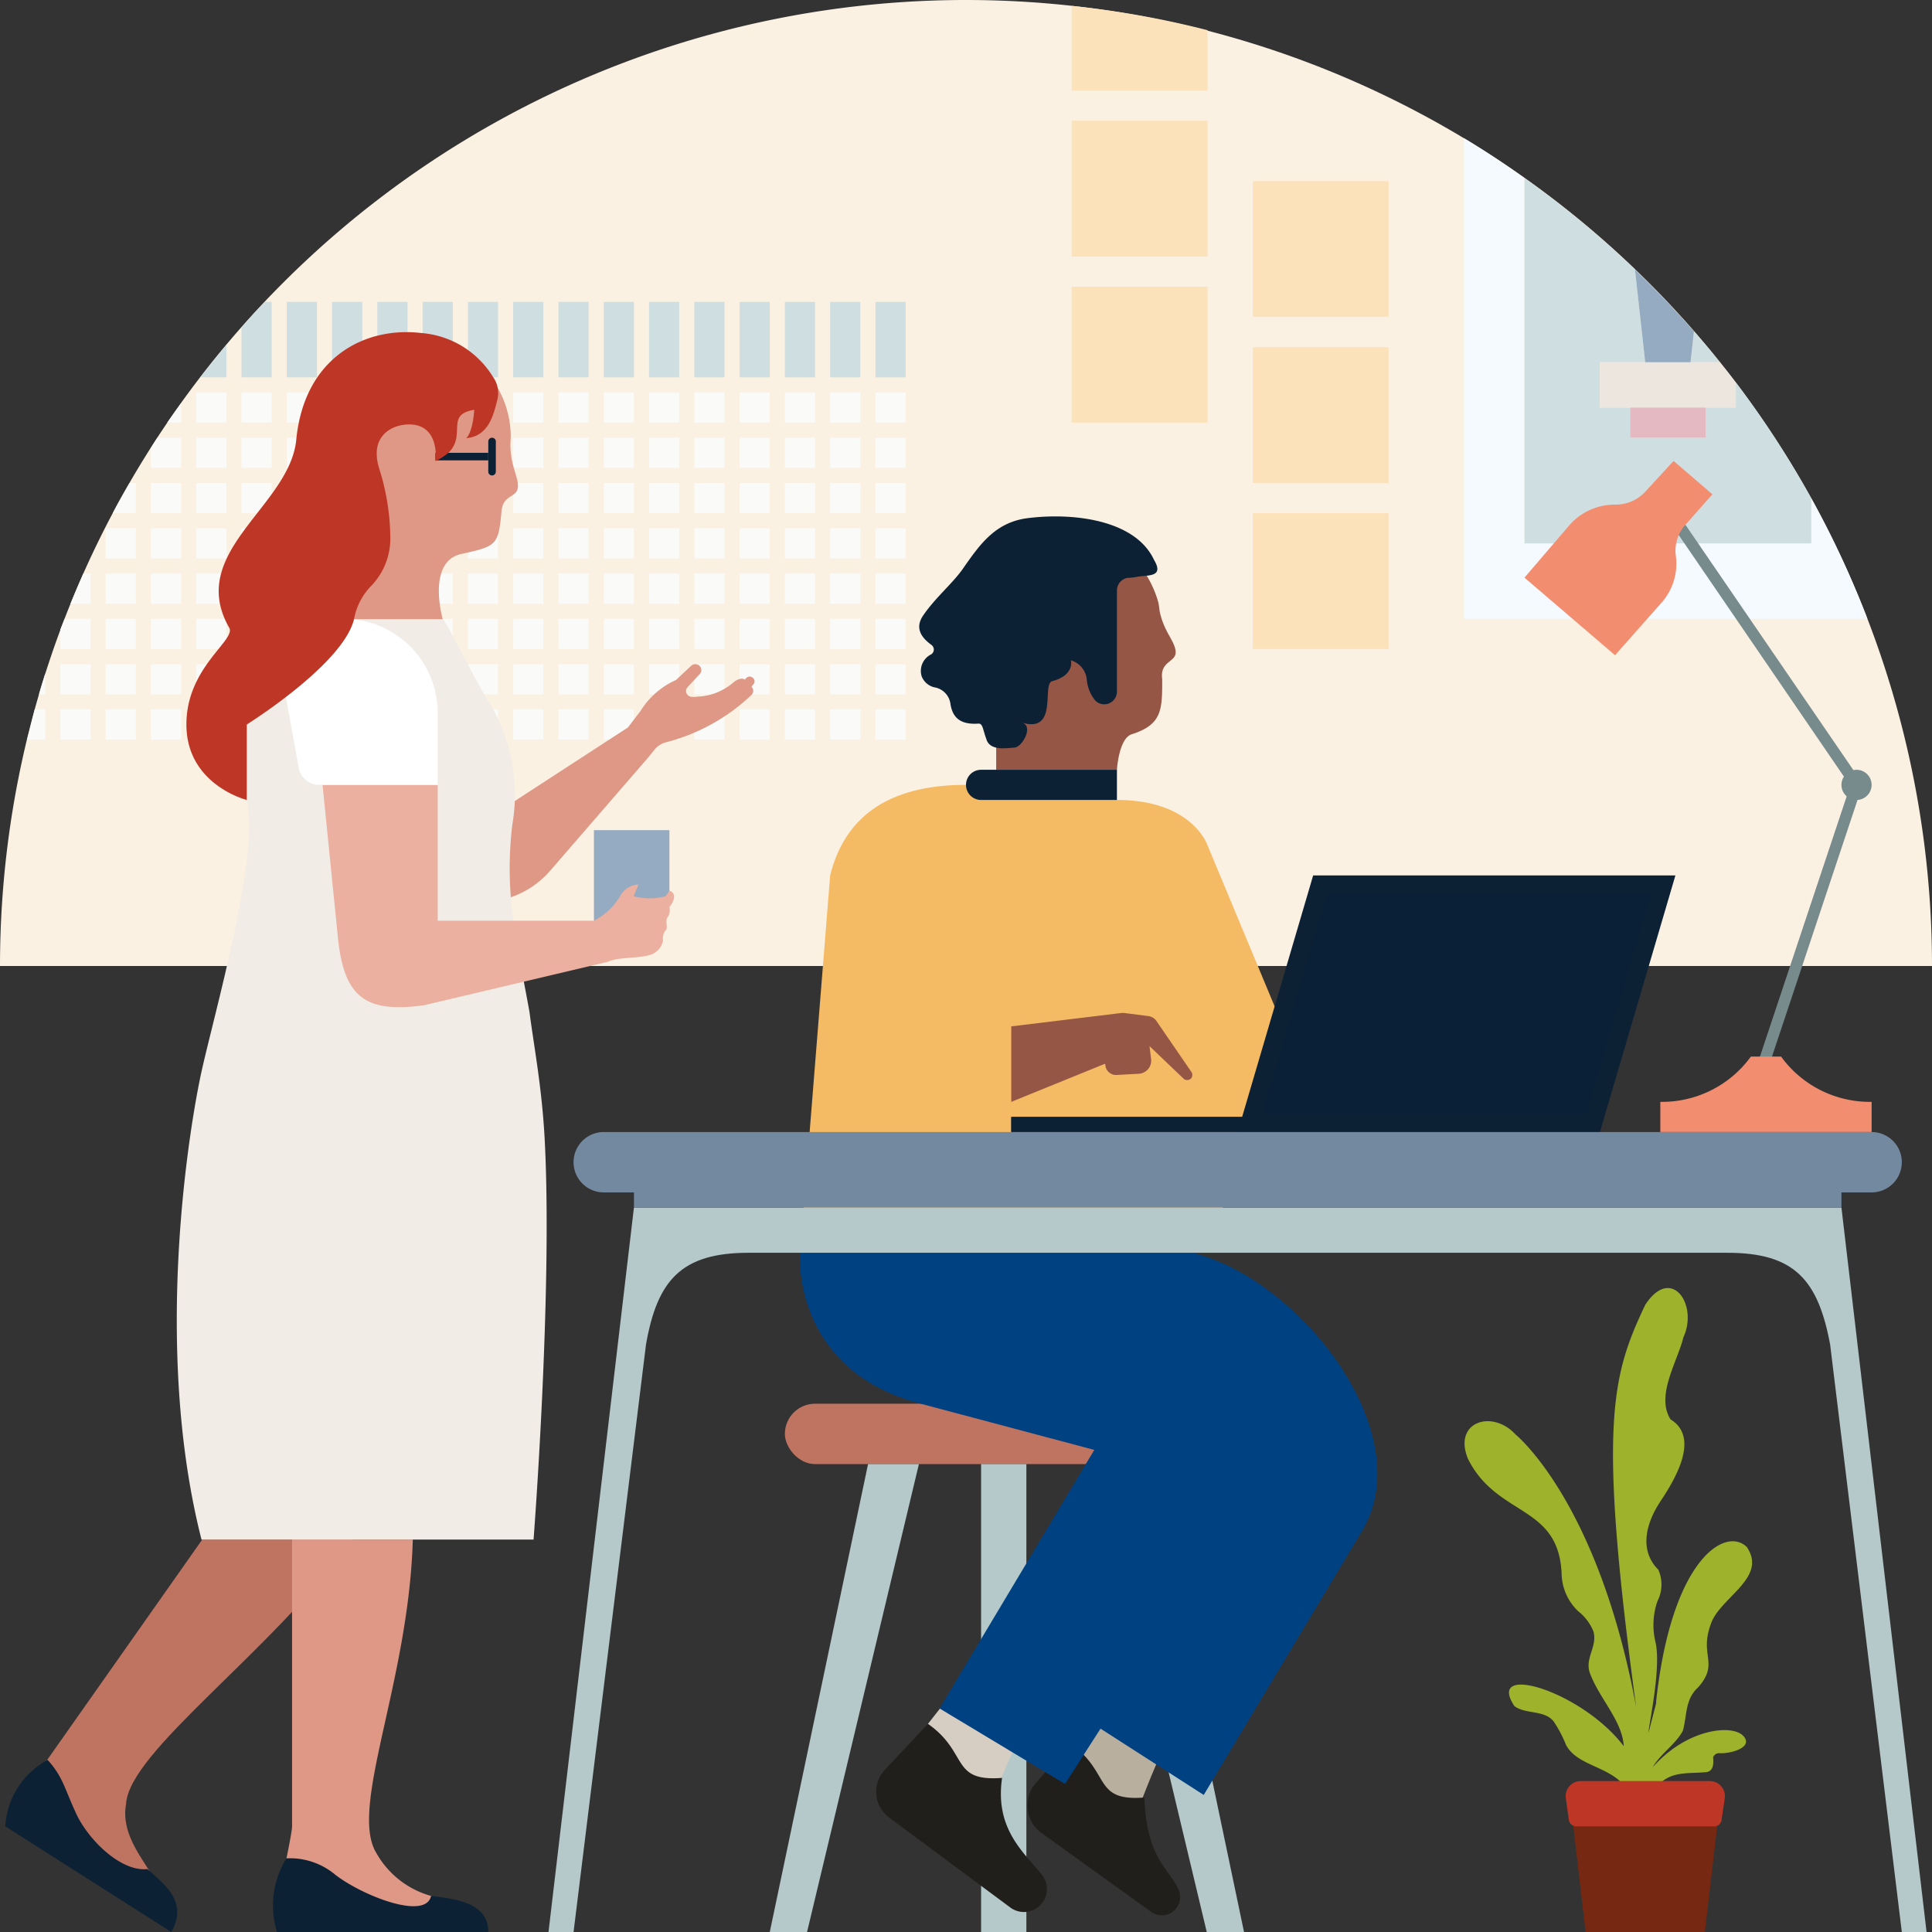 <svg xmlns="http://www.w3.org/2000/svg" width="128" height="128" id="main-coworkers-3-small" data-supported-dps="128x128">
  <rect width="100%" height="100%" fill="#333333" stroke="none"/>
  <path d="M64 0a64 64 0 0164 64H0A64 64 0 0164 0z" fill="#fbf1e2"/>
  <path fill="#fafaf8" d="M7 44h2v2H7zM58 32h2v2h-2zM55 26h2v2h-2zM58 26h2v2h-2zM12 28v-1.29c-.31.43-.62.85-.92 1.29zM10 29.67V31h2v-2h-1.57c-.15.22-.29.44-.43.67zM58 29h2v2h-2zM58 44h2v2h-2zM55 47h2v2h-2zM52 47h2v2h-2zM43 47h2v2h-2zM40 47h2v2h-2zM13 29h2v2h-2zM58 47h2v2h-2zM4 44h2v2H4zM58 41h2v2h-2zM58 35h2v2h-2zM3 46v-1.39c-.15.46-.28.92-.42 1.39zM49 47h2v2h-2zM46 47h2v2h-2zM25 44h2v2h-2zM22 44h2v2h-2zM19 44h2v2h-2zM43 44h2v2h-2zM13 44h2v2h-2zM37 44h2v2h-2zM28 44h2v2h-2zM40 44h2v2h-2zM34 47h2v2h-2zM31 44h2v2h-2zM34 44h2v2h-2zM16 44h2v2h-2zM13 47h2v2h-2zM16 47h2v2h-2zM10 47h2v2h-2zM52 26h2v2h-2zM7 47h2v2H7zM25 47h2v2h-2zM28 47h2v2h-2zM31 47h2v2h-2zM19 47h2v2h-2zM10 44h2v2h-2zM22 47h2v2h-2zM55 41h2v2h-2zM40 29h2v2h-2zM34 29h2v2h-2zM37 29h2v2h-2zM49 29h2v2h-2zM46 29h2v2h-2zM43 29h2v2h-2zM19 29h2v2h-2zM22 29h2v2h-2zM25 29h2v2h-2zM31 29h2v2h-2zM28 29h2v2h-2zM37 47h2v2h-2zM46 44h2v2h-2zM55 44h2v2h-2zM49 44h2v2h-2zM52 29h2v2h-2zM16 29h2v2h-2zM52 44h2v2h-2zM55 32h2v2h-2zM55 29h2v2h-2zM55 38h2v2h-2zM55 35h2v2h-2zM58 38h2v2h-2zM28 35h2v2h-2zM46 35h2v2h-2zM25 35h2v2h-2zM22 35h2v2h-2zM40 35h2v2h-2zM10 38h2v2h-2zM19 35h2v2h-2zM37 35h2v2h-2zM34 35h2v2h-2zM31 35h2v2h-2zM7 38h2v2H7zM4.67 40H6v-2h-.48c-.29.66-.58 1.33-.85 2z"/>
  <path d="M15 25v-2.15c-.59.7-1.17 1.42-1.73 2.15z" fill="#cfdee0"/>
  <path fill="#fafaf8" d="M13 35h2v2h-2zM16 35h2v2h-2zM7 35h2v2H7zM10 35h2v2h-2zM43 35h2v2h-2z"/>
  <path fill="#cfdee0" d="M43 20h2v5h-2z"/>
  <path fill="#fafaf8" d="M19 38h2v2h-2zM16 38h2v2h-2z"/>
  <path fill="#cfdee0" d="M40 20h2v5h-2z"/>
  <path fill="#fafaf8" d="M28 38h2v2h-2z"/>
  <path fill="#cfdee0" d="M46 20h2v5h-2zM49 20h2v5h-2z"/>
  <path fill="#fafaf8" d="M25 38h2v2h-2zM6 37v-.06.06zM22 38h2v2h-2z"/>
  <path fill="#cfdee0" d="M22 20h2v5h-2zM37 20h2v5h-2zM25 20h2v5h-2zM16 21.69V25h2v-5h-.45c-.55.55-1.04 1.12-1.55 1.69zM19 20h2v5h-2zM34 20h2v5h-2zM31 20h2v5h-2zM28 20h2v5h-2z"/>
  <path fill="#fafaf8" d="M40 38h2v2h-2zM46 38h2v2h-2zM43 38h2v2h-2zM49 35h2v2h-2zM49 38h2v2h-2zM31 38h2v2h-2z"/>
  <path fill="#cfdee0" d="M58 20h2v5h-2z"/>
  <path fill="#fafaf8" d="M34 38h2v2h-2z"/>
  <path fill="#cfdee0" d="M55 20h2v5h-2z"/>
  <path fill="#fafaf8" d="M37 38h2v2h-2z"/>
  <path fill="#cfdee0" d="M52 20h2v5h-2z"/>
  <path fill="#fafaf8" d="M34 32h2v2h-2zM31 32h2v2h-2zM28 32h2v2h-2zM37 32h2v2h-2zM13 32h2v2h-2zM16 32h2v2h-2zM19 32h2v2h-2zM25 32h2v2h-2zM40 32h2v2h-2zM22 32h2v2h-2zM52 41h2v2h-2zM49 41h2v2h-2zM52 38h2v2h-2zM46 41h2v2h-2zM52 32h2v2h-2zM46 32h2v2h-2zM49 32h2v2h-2zM52 35h2v2h-2zM43 32h2v2h-2zM46 26h2v2h-2zM7 41h2v2H7zM34 26h2v2h-2zM37 26h2v2h-2zM31 26h2v2h-2zM10 41h2v2h-2zM40 26h2v2h-2zM49 26h2v2h-2zM43 41h2v2h-2zM10 32h2v2h-2zM43 26h2v2h-2zM4 47h2v2H4zM13 26h2v2h-2zM16 26h2v2h-2zM7.47 34H9v-2h-.42c-.38.66-.76 1.32-1.11 2zM28 26h2v2h-2zM4 41.7V43h2v-2H4.28c-.09.23-.19.46-.28.7zM25 26h2v2h-2zM22 26h2v2h-2zM19 26h2v2h-2zM1.79 49H3v-2h-.7c-.18.66-.3 1.33-.51 2zM25 41h2v2h-2zM22 41h2v2h-2zM28 41h2v2h-2zM16 41h2v2h-2zM13 41h2v2h-2zM19 41h2v2h-2zM31 41h2v2h-2zM37 41h2v2h-2zM13 38h2v2h-2zM34 41h2v2h-2zM40 41h2v2h-2z"/>
  <path d="M80 6V2a62.07 62.07 0 00-9-1.61V6zM71 8h9v9h-9zM71 19h9v9h-9zM83 12h9v9h-9zM83 23h9v9h-9zM83 34h9v9h-9z" fill="#fce2ba"/>
  <path d="M123.72 41a63.11 63.11 0 00-3.72-8v3h-19V11.8c-1.3-.93-2.63-1.82-4-2.64V41z" fill="#f4faff"/>
  <path d="M113.94 24c-.55-.7-1.13-1.38-1.71-2.05L112 24z" fill="#cfdee0"/>
  <path d="M115 27h-2v2h-5v-2h-2v-3h3l-.68-6.15A64.24 64.24 0 00101 11.8V36h19v-3a65.11 65.11 0 00-5-7.67z" fill="#cfdee0"/>
  <path d="M109 24h-3v3h9v-1.66c-.34-.45-.7-.9-1.06-1.34H109z" fill="#ece6df"/>
  <path fill="#e5b9c2" d="M108 27h5v2h-5z"/>
  <path d="M112 24l.23-2.05q-1.87-2.13-3.91-4.1L109 24z" fill="#95abc1"/>
  <rect x="52" y="93" width="28" height="4" rx="2" fill="#be7460"/>
  <path fill="#b5c8ca" d="M65 97h3v31h-3zM57.51 97L51 128h2.47l7.41-31h-3.37zM75.92 97l6.5 31h-2.47l-7.4-31h3.37z"/>
  <path d="M76.82 40.44c0-.1-.07-.5-.07-.5A7 7 0 0063 41.65a6.78 6.78 0 001.39 3.66C65 46.24 66 48 66 48v3h8s.12-2.11 1-2.36C77 48 77 47 77 45c-.17-1.23.94-1.11.89-1.83s-.8-1.32-1.07-2.73z" fill="#955646"/>
  <path d="M76.45 37.08C75.19 34.4 71 33.94 68 34.34c-2.09.3-3.1 1.75-4.22 3.36-.71 1-1.81 1.89-2.62 3.08-.62.91 0 1.54.54 1.94a.38.38 0 010 .63 1.22 1.22 0 00-.64 1.45 1.19 1.19 0 00.91.75 1.28 1.28 0 011 1.09c.12.75.5 1.4 1.86 1.3.29 0 .27.36.54 1.09s1.33.53 1.84.5 1.3-1.42.5-1.65c2.44.71 1.29-2.55 2-2.75 1.51-.4 1.24-1.38 1.24-1.38A1.47 1.47 0 0172 45a2.5 2.5 0 00.58 1.43.84.84 0 001.42-.61v-6.71a.84.84 0 01.77-.83c.32 0 .68-.1 1-.12.7-.05 1.23-.16.68-1.08z" fill="#0d2135"/>
  <path d="M81 80v-5a5.41 5.41 0 005 1l6-3-1-5h-6l-5-12s-1-3-6-3l-10-1q-7.5 0-9 6l-2 25h26a3.74 3.74 0 002-3z" fill="#f4ba64"/>
  <path d="M72.35 113.7L77 116c-1 2.16-2 5-2 5l-4.61-2.08L71 117" fill="#b9af9f"/>
  <path d="M76.26 126.66L69 121.44a2.25 2.25 0 01-.38-3.3l2.29-2.63c2.72 1.92 1.47 3.85 4.91 3.58.13 4.14 1.72 4.73 2.3 6.2a1.21 1.21 0 01-1.86 1.37z" fill="#211f1c"/>
  <path d="M70 83h9c7.12 1.75 15 11.84 11.31 18.31l-10.56 17.61-8.84-5.68L81.5 95.79 68 92.73C60 92.8 61 83 61 83z" fill="#004182"/>
  <path d="M61.48 114.21L64 111l4 3c-1 2.16-3 7-3 7l-3.55-6.65" fill="#d6cec2"/>
  <path d="M66.9 126.35l-8-5.94a2.12 2.12 0 01-.29-3.14l2.87-3.06c2.72 1.91 1.47 3.85 4.91 3.58-.49 3.36 1.41 4.9 2.59 6.36a1.52 1.52 0 01-2.08 2.2z" fill="#211f1c"/>
  <path d="M66 83l9.35.94c6.91 1.73 10.2 10.22 6.48 16.7l-11.27 17.55-8.31-5L72.5 96.06 61 93c-8.62-2.25-8-10-8-10z" fill="#004182"/>
  <path d="M65 51h9v2h-9a1 1 0 01-1-1 1 1 0 011-1z" fill="#0d2135"/>
  <path d="M49.31 45c-.25-.14-.66.16-.66.16a3.89 3.89 0 01-2.55 1v.29l3-.33z" fill="#de9885"/>
  <path d="M41.59 48.21l.85-1.11a5.28 5.28 0 012.35-2.05l1-.94a.41.41 0 01.55 0 .39.39 0 010 .57l-.78.84a.38.38 0 00.22.64 4.81 4.81 0 003.7-1.27.29.29 0 01.37 0 .29.29 0 01.08.43l-.14.18a.38.38 0 010 .54 12.9 12.9 0 01-5.59 3.12 1.44 1.44 0 00-.83.5l-.3.37-.12.15-6.51 7.52a6 6 0 01-6.94 1.56l-1.74-.75 3.46-5.91 2.07 1 8.23-5.35z" fill="#de9885"/>
  <path d="M.45 120.26s9.9 6.29 9.9 4.74c0-1-2.45-3-2-5.47.2-3.49 9.41-9.87 15.05-17.53h-10l-10 14.21-.21.3z" fill="#bf7461"/>
  <path d="M.35 121l11 7c1.13-2-.43-3.13-1.58-4.17-1.78.2-4-2-4.78-3.8-.74-1.61-.83-2.31-1.83-3.43A5.33 5.33 0 00.35 121z" fill="#0d2135"/>
  <path d="M21.35 126l8 1a1.56 1.56 0 00-.79-1.39 6 6 0 01-3.63-2.85c-1.83-3 2.15-11.29 2.42-20.76h-8v19c0 .35-.37 2.12-.37 2.12z" fill="#de9885"/>
  <path d="M36.08 75.36c-.19-3.38-.7-6-1-8.31-.81-4.54-1.69-7.69-1.14-12.4a11.7 11.7 0 00-1.51-8.07c-.94-1.48-2.32-4.37-3.08-5.58h-10a12.76 12.76 0 00-3 12c.9 3.5-2.19 14.31-3 18s-3.24 18.27 0 31h22s1.28-16.57.73-26.64z" fill="#f1ece6"/>
  <path d="M18.35 128h14c0-2-2.24-2.18-3.79-2.39-.35 1.63-4.52 0-6.33-1.39a4.67 4.67 0 00-3.25-1.1 5.92 5.92 0 00-.63 4.88z" fill="#0d2135"/>
  <path d="M33.84 29a6.68 6.68 0 00-.41-2.33 6.83 6.83 0 00-13.16 1.51 6.55 6.55 0 00.67 3.78c1.93 3.81 3.17 5-.61 8.61v.45h9s-1.09-3.81 1.24-4.32 2.44-.58 2.65-2.74c.06-1.22 1-.95 1.09-1.65s-.63-1.63-.47-3.31z" fill="#de9885"/>
  <path d="M32.6 31.5a.25.25 0 01-.25-.25v-2a.25.25 0 01.25-.25.25.25 0 01.25.25v2a.25.25 0 01-.25.25z" fill="#0d2135"/>
  <path d="M39.35 55h5v4a2 2 0 01-2 2h-3v-6z" fill="#95abc1"/>
  <path d="M43.28 63.18c-.71.36-2.25.18-3 .54L28.1 66.6c-4 .55-5.35-.6-5.73-4.66l-1-9.94H29v9h10.35a4.33 4.33 0 001.72-1.6 1.45 1.45 0 011.23-.8l-.32.78a4.23 4.23 0 002.12 0l.25-.37c.53.17.28.77 0 1.08a.85.85 0 01-.09.64c-.23.25 0 .6-.12.86a.83.83 0 00-.21.71 1.21 1.21 0 01-.65.88z" fill="#ebb0a0"/>
  <path fill="#0d2135" d="M28.85 30h3.5v.5h-3.5z"/>
  <path d="M22.78 41H18l1.79 9.87A1.38 1.38 0 0021.15 52H29v-4.78A6.23 6.23 0 0022.78 41z" fill="#fff"/>
  <path d="M27.87 22.06c-3.73-.43-7.71 1.65-8.24 7.06-.42 4.44-7.35 7.46-4.42 12.51.32.86-2.86 2.63-2.86 6.37 0 4 4 5 4 5v-5s6.41-4 7.11-7a4.21 4.21 0 011.16-2.21 4.52 4.52 0 001.24-3.2 15.6 15.6 0 00-.75-4.59c-.65-2.17.93-2.89 2-2.88 2.06 0 1.75 2.43 1.75 2.43a4 4 0 00.9-.6c1.13-1.2-.27-2.48 1.66-2.8-.11 1.57-.53 1.88-.53 1.88 1.5-.13 1.81-1.57 2.06-2.54a1.82 1.82 0 00-.27-1.49 6.13 6.13 0 00-4.81-2.94z" fill="#be3626"/>
  <path d="M73.2 70.48L67 73v-5l7.16-.87a1.36 1.36 0 01.45 0l1.49.19a.77.77 0 01.5.3L78.92 71a.36.36 0 010 .44.36.36 0 01-.53 0l-2.23-2.13.1.83a.87.87 0 01-.83 1l-1.46.08a.71.71 0 01-.74-.7z" fill="#955646"/>
  <path fill="#0a2036" d="M82.8 74.4l4.65-15.8h22.75l-4.65 15.8H82.8z"/>
  <path d="M109.39 59.2l-4.29 14.6H83.61l4.29-14.6h21.49M111 58H87l-5 17h24l5-17z" fill="#0d2135"/>
  <path fill="#0a2036" d="M67 74h39v1H67z"/>
  <path fill="#0d2135" d="M106 74H67v1h39v-1z"/>
  <path fill="#778b8c" d="M116.36 73.12l-.72-.24 6.94-20.82-12.89-18.85.62-.42 13.11 19.15-7.06 21.18z"/>
  <path d="M110 73v2h14v-2a7.26 7.26 0 01-6-3h-2a7.26 7.26 0 01-6 3z" fill="#f38d70"/>
  <circle cx="123" cy="52" r="1" fill="#778b8c"/>
  <path d="M101 38.27l6 5.14 3.09-3.49a3.9 3.9 0 00.94-3.09 2.55 2.55 0 01.58-2l1.84-2.08-2.57-2.21-1.88 2.04a2.65 2.65 0 01-2 .85 4 4 0 00-3 1.34z" fill="#f38d70"/>
  <path d="M122 80H42l-5.66 48H38l4.8-38.93c.75-4.27 2.35-6.07 6.8-6.07h64.85c4.44 0 6 1.8 6.8 6.07L126 128h1.64z" fill="#b5c8ca"/>
  <path d="M124 75H40a2 2 0 100 4h2v1h80v-1h2a2 2 0 100-4z" fill="#7389a0"/>
  <path d="M115.72 102.48c-1.45-1.37-5 .89-6 10.28a.36.36 0 010 .1l-.5 1.93c0-.46.86-4.28.46-6a4.81 4.81 0 01.13-2.71 2.41 2.41 0 00.06-2.08c-1.32-1.32-.79-3.14.15-4.55s2.63-4.21.66-5.41c-1-1.58.44-3.78.85-5.44 1-2.16-.8-4.8-2.53-2.15-2.22 4.7-3.15 7.86-.6 26.65-2.52-13.67-8-18.07-8-18.07-1.53-1.67-4.16-.84-3.14 1.63 1.94 3.86 6 3 6.2 7.59a3.53 3.53 0 001.09 2.49 3.28 3.28 0 011 1.3c.34 1-.59 1.82-.21 2.82.64 1.71 2.13 3.12 2.24 4.83-2.76-3.64-9.18-5.59-7.25-2.66.74.56 1.95.24 2.59 1a8.11 8.11 0 01.83 1.57c1 1.89 4.45 1.21 4.61 4.85l.1.64 1-.68.44-2.17c.82-.89 1.94-.73 3-.82.64 0 .63-.53.6-1a.43.43 0 01.36-.27c.72.07 2.36-.36 1.64-1.14s-3.72-.51-6 2.07c.49-.87 1.59-1.59 2-2.43.27-1 .14-2.08 1-2.85 1.43-1.63.07-2.07.84-4.18.57-1.78 3.81-3.07 2.38-5.14z" fill="#9eb22c"/>
  <path fill="#762812" d="M105.05 128h7.9l1.05-9h-10l1.05 9z"/>
  <path d="M103.74 119.14l.2 1.43a.5.5 0 00.5.43h9.13a.49.49 0 00.49-.43l.21-1.43a1 1 0 00-1-1.14h-8.55a1 1 0 00-.98 1.14z" fill="#be3626"/>
</svg>
